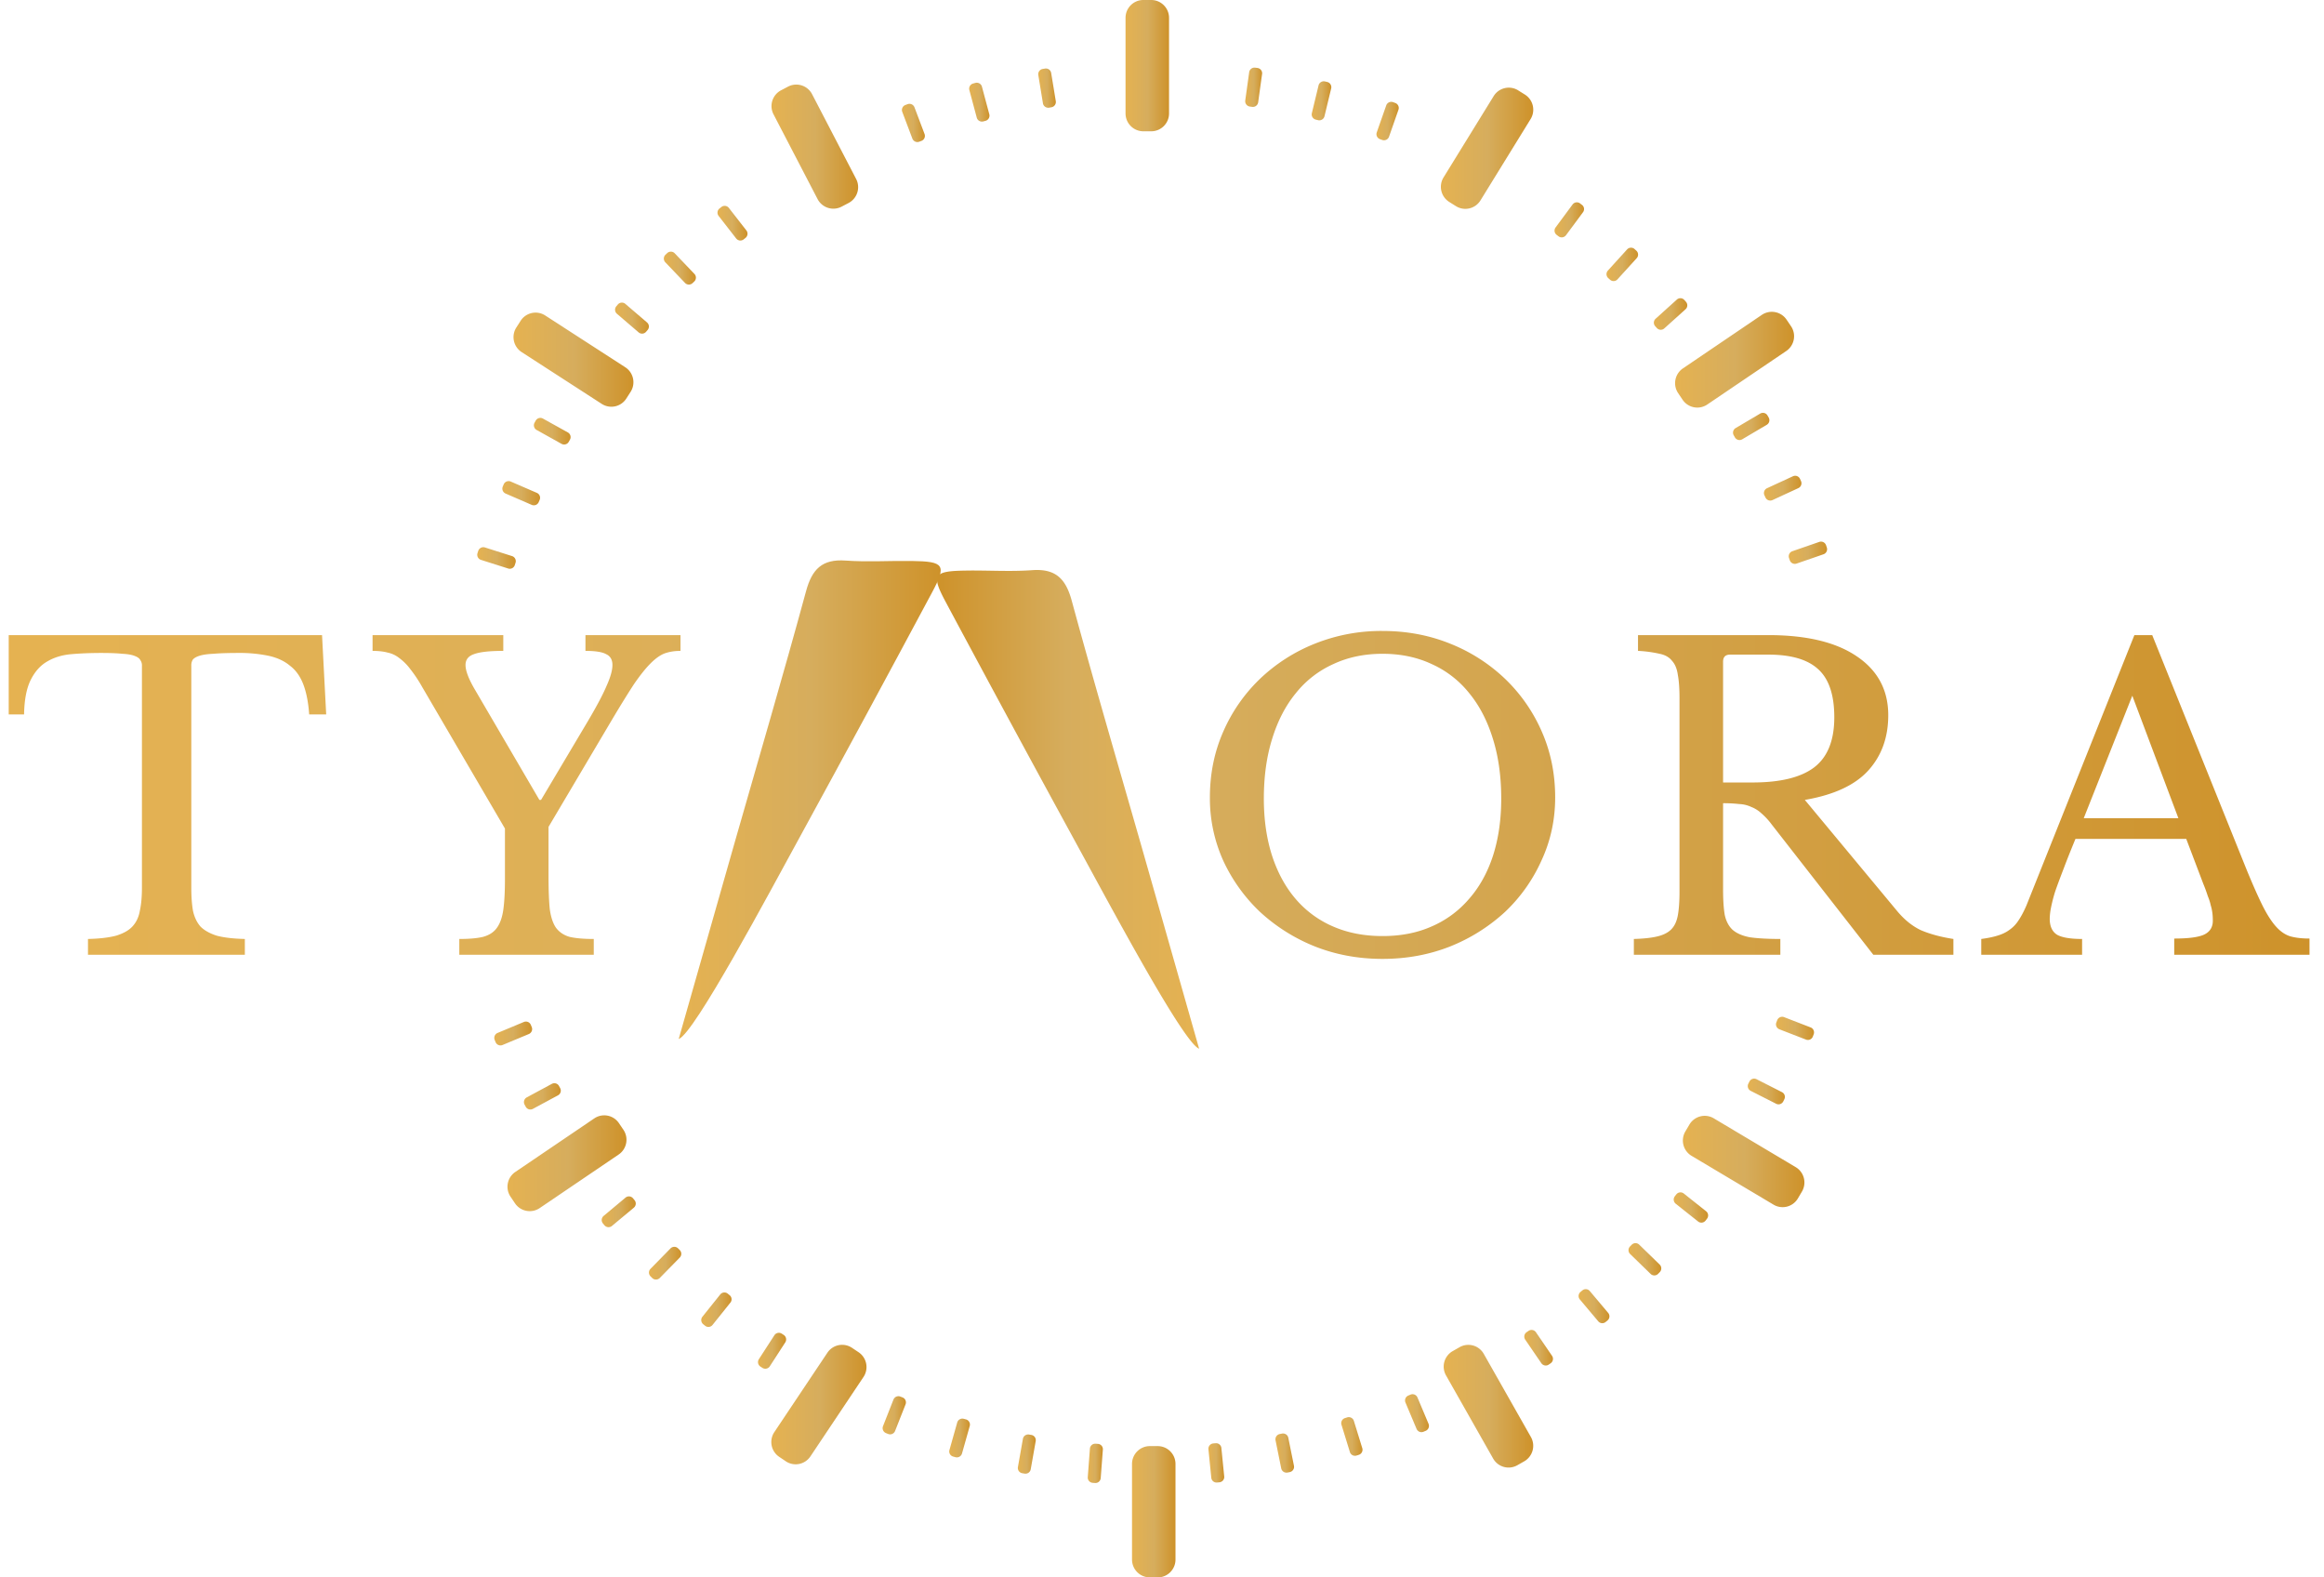 <svg width="112" height="76" fill="none" xmlns="http://www.w3.org/2000/svg"><path d="M15.72 34.42h-.82c-.04-.573-.133-1.053-.28-1.44-.147-.387-.36-.687-.64-.9-.267-.227-.607-.387-1.02-.48a6.805 6.805 0 0 0-1.48-.14c-.493 0-.893.013-1.2.04-.293.013-.52.047-.68.1-.16.053-.267.12-.32.2a.546.546 0 0 0-.06.28v10.7c0 .427.027.793.08 1.1.067.307.187.56.36.76.187.187.447.333.78.44.347.093.8.147 1.36.16V46H4.24v-.76c.56-.013 1.013-.067 1.36-.16.347-.107.607-.253.78-.44.187-.2.307-.453.36-.76.067-.307.1-.673.1-1.1v-10.7a.438.438 0 0 0-.08-.28c-.04-.08-.133-.147-.28-.2-.133-.053-.327-.087-.58-.1-.253-.027-.593-.04-1.02-.04-.52 0-1.007.02-1.46.06-.44.04-.827.16-1.16.36-.32.187-.58.48-.78.88-.2.4-.307.953-.32 1.66H.42V30.6h15.1l.2 3.82zm4.615-1.34a6.514 6.514 0 0 0-.56-.84 2.58 2.58 0 0 0-.54-.54 1.343 1.343 0 0 0-.56-.26c-.2-.053-.44-.08-.72-.08v-.76h6.3v.76c-.667 0-1.14.053-1.42.16-.267.093-.4.267-.4.52 0 .28.153.68.46 1.2l3.1 5.3h.08l2.26-3.8c.426-.72.726-1.287.9-1.7.186-.413.28-.747.28-1s-.1-.427-.3-.52c-.187-.107-.52-.16-1-.16v-.76h4.58v.76c-.28 0-.534.04-.76.12-.214.08-.44.24-.68.48-.24.24-.507.573-.8 1-.28.427-.627.987-1.04 1.68l-3.08 5.2v2.38c0 .653.02 1.18.06 1.58.053.387.153.687.3.9.16.213.38.36.66.44.293.067.68.1 1.16.1V46h-6.48v-.76c.48 0 .86-.033 1.14-.1.293-.08.513-.22.66-.42.16-.213.266-.507.32-.88.053-.373.08-.867.08-1.48v-2.44l-4-6.84zm46.293-2.68c1.173 0 2.267.207 3.28.62a8.245 8.245 0 0 1 2.64 1.7 7.893 7.893 0 0 1 1.76 2.54c.427.973.64 2.027.64 3.16 0 1.08-.22 2.093-.66 3.04a7.786 7.786 0 0 1-1.76 2.48 8.623 8.623 0 0 1-2.64 1.66c-1.013.4-2.1.6-3.26.6-1.16 0-2.247-.2-3.26-.6a8.62 8.62 0 0 1-2.64-1.66 8.056 8.056 0 0 1-1.78-2.48 7.312 7.312 0 0 1-.64-3.04c0-1.133.213-2.187.64-3.16a7.89 7.89 0 0 1 1.76-2.54 8.243 8.243 0 0 1 2.64-1.7 8.601 8.601 0 0 1 3.28-.62zm0 14.7c.88 0 1.667-.153 2.36-.46a4.933 4.933 0 0 0 1.8-1.32c.507-.573.893-1.267 1.16-2.08.267-.827.4-1.747.4-2.76 0-1.067-.133-2.027-.4-2.88-.267-.867-.647-1.6-1.14-2.2a4.85 4.85 0 0 0-1.8-1.4c-.707-.333-1.5-.5-2.38-.5-.88 0-1.673.167-2.38.5a4.85 4.85 0 0 0-1.8 1.4c-.493.6-.873 1.333-1.14 2.2-.267.853-.4 1.813-.4 2.88 0 1.013.133 1.933.4 2.76.267.813.647 1.507 1.14 2.08a4.932 4.932 0 0 0 1.8 1.32c.707.307 1.5.46 2.38.46zM91 34.46c0 1.067-.32 1.953-.96 2.66-.64.707-1.66 1.18-3.06 1.42l4.42 5.32c.36.44.753.76 1.18.96.44.187.96.327 1.56.42V46h-3.86l-4.9-6.28a3.351 3.351 0 0 0-.5-.54 1.524 1.524 0 0 0-.48-.3 1.484 1.484 0 0 0-.58-.14 6.421 6.421 0 0 0-.78-.04v4.16c0 .493.026.9.08 1.22.066.307.193.547.38.72.2.173.48.293.84.36.373.053.86.08 1.46.08V46h-7.06v-.76c.467-.013.84-.053 1.12-.12.293-.067.52-.18.68-.34.16-.16.266-.387.32-.68.053-.293.08-.673.08-1.14v-9.32c0-.467-.027-.84-.08-1.12-.04-.293-.133-.52-.28-.68-.133-.173-.334-.287-.6-.34a5.957 5.957 0 0 0-1.04-.14v-.76h6.28c1.84 0 3.26.34 4.26 1.02 1.013.68 1.52 1.627 1.52 2.84zm-7.96 3.24h1.42c1.333 0 2.32-.24 2.96-.72.653-.493.98-1.3.98-2.42 0-1.08-.26-1.853-.78-2.32-.507-.467-1.307-.7-2.4-.7h-1.84c-.227 0-.34.113-.34.34v5.82zm22.322 2.72h-5.34c-.227.547-.42 1.033-.58 1.46-.16.413-.294.773-.4 1.08a7.51 7.51 0 0 0-.2.78 2.95 2.95 0 0 0-.06.52c0 .373.12.633.36.78.24.133.64.2 1.2.2V46h-4.86v-.76c.306-.04.566-.093.78-.16.226-.067.42-.16.58-.28.173-.12.32-.273.44-.46.133-.2.26-.44.38-.72l5.2-13.02h.86l4.54 11.28c.306.747.573 1.347.8 1.8.226.44.446.773.66 1 .213.227.44.373.68.44.253.067.553.1.9.1V46h-6.52v-.78c.706 0 1.193-.067 1.46-.2.266-.133.4-.353.4-.66 0-.133-.007-.253-.02-.36a2.216 2.216 0 0 0-.08-.38 2.441 2.441 0 0 0-.14-.44 7.428 7.428 0 0 0-.22-.6l-.82-2.16zm-4.94-1h4.56l-2.22-5.9-2.34 5.9z" fill="url(#a)"/><path d="M46.56 27.49c1.063-.015 2.13.057 3.187-.019 1.13-.08 1.617.414 1.905 1.479 1.094 4.02 2.27 8.017 3.415 12.022.888 3.11 1.772 6.22 2.722 9.556-.763-.283-4.31-6.948-5.915-9.878a1489.138 1489.138 0 0 1-6.288-11.628c-.722-1.344-.601-1.51.974-1.531z" fill="url(#b)"/><path d="M43.937 27.028c-1.063-.016-2.13.057-3.188-.02-1.129-.08-1.616.415-1.904 1.479-1.094 4.02-2.27 8.016-3.415 12.02-.888 3.11-1.772 6.219-2.722 9.555.763-.283 4.31-6.947 5.915-9.877 2.115-3.866 4.208-7.743 6.287-11.626.723-1.344.602-1.51-.973-1.531z" fill="url(#c)"/><path d="M55.793 76h-.38a.86.86 0 0 1-.858-.86v-4.606a.86.86 0 0 1 .858-.86h.38a.86.86 0 0 1 .857.86v4.606c0 .475-.383.86-.857.86z" fill="url(#d)"/><path d="m73.457 70.407-.331.188a.854.854 0 0 1-1.168-.322l-2.27-4.004a.86.86 0 0 1 .32-1.171l.332-.189a.854.854 0 0 1 1.168.323l2.27 4.003a.862.862 0 0 1-.321 1.172z" fill="url(#e)"/><path d="m86.839 57.412-.194.329a.855.855 0 0 1-1.174.3l-3.948-2.351a.86.86 0 0 1-.3-1.178l.195-.33a.855.855 0 0 1 1.174-.3l3.948 2.352a.86.86 0 0 1 .299 1.178z" fill="url(#f)"/><path d="m86.1 15.402.214.316a.86.86 0 0 1-.23 1.194l-3.806 2.578a.855.855 0 0 1-1.19-.231l-.213-.317a.86.86 0 0 1 .23-1.193l3.805-2.58a.858.858 0 0 1 1.19.233z" fill="url(#g)"/><path d="m73.162 4.353.323.201c.403.25.527.779.279 1.183l-2.415 3.917a.856.856 0 0 1-1.18.28l-.323-.202a.862.862 0 0 1-.278-1.183l2.415-3.917a.855.855 0 0 1 1.18-.28z" fill="url(#h)"/><path d="M55.1 0h.38a.86.86 0 0 1 .859.86v4.606a.86.86 0 0 1-.858.86h-.38a.86.86 0 0 1-.858-.86V.86c0-.475.383-.86.858-.86z" fill="url(#i)"/><path d="m37.642 4.35.337-.177a.857.857 0 0 1 1.157.364l2.122 4.083c.22.421.056.94-.362 1.16l-.338.177a.857.857 0 0 1-1.156-.364L37.279 5.51a.86.86 0 0 1 .363-1.16z" fill="url(#j)"/><path d="m24.885 15.777.205-.32a.855.855 0 0 1 1.184-.258l3.859 2.495a.86.86 0 0 1 .256 1.188l-.205.32A.855.855 0 0 1 29 19.46l-3.859-2.495a.86.86 0 0 1-.256-1.188z" fill="url(#k)"/><path d="m24.818 57.975-.213-.316a.86.86 0 0 1 .23-1.194l3.805-2.58a.855.855 0 0 1 1.19.232l.214.316a.86.86 0 0 1-.231 1.194l-3.805 2.58a.857.857 0 0 1-1.19-.232z" fill="url(#l)"/><path d="m37.868 70.404-.317-.213A.86.86 0 0 1 37.317 69l2.557-3.825a.854.854 0 0 1 1.189-.234l.317.212a.86.86 0 0 1 .233 1.192l-2.557 3.825a.854.854 0 0 1-1.188.235z" fill="url(#m)"/><path d="m58.655 71.428.113-.01a.257.257 0 0 0 .23-.282l-.137-1.37a.257.257 0 0 0-.28-.23l-.114.01a.257.257 0 0 0-.229.281l.137 1.371c.014.143.14.245.28.23z" fill="url(#n)"/><path d="m62.048 70.948.111-.022a.259.259 0 0 0 .2-.304l-.273-1.35a.258.258 0 0 0-.302-.201l-.112.022a.259.259 0 0 0-.2.303l.273 1.35c.03.14.164.23.303.202z" fill="url(#o)"/><path d="m65.375 70.129.108-.034a.257.257 0 0 0 .169-.32l-.406-1.316a.256.256 0 0 0-.32-.169l-.108.034a.257.257 0 0 0-.169.32l.406 1.316c.04.136.185.212.32.169z" fill="url(#p)"/><path d="m68.604 68.981.105-.044a.258.258 0 0 0 .136-.337l-.534-1.27a.257.257 0 0 0-.336-.136l-.105.044a.258.258 0 0 0-.137.337l.535 1.27a.254.254 0 0 0 .336.136z" fill="url(#q)"/><path d="m74.638 65.747.093-.064a.259.259 0 0 0 .067-.357l-.776-1.136a.257.257 0 0 0-.357-.068l-.094.064a.259.259 0 0 0-.067.358l.777 1.136c.081.117.24.147.356.067z" fill="url(#r)"/><path d="m77.384 63.691.088-.073a.257.257 0 0 0 .03-.362l-.885-1.052a.255.255 0 0 0-.361-.03l-.088.073a.257.257 0 0 0-.03.362l.885 1.052c.09.109.253.123.36.03z" fill="url(#s)"/><path d="m79.91 61.372.08-.081a.258.258 0 0 0-.006-.364l-.987-.96a.256.256 0 0 0-.362.007l-.08.081a.258.258 0 0 0 .006.364l.987.96a.257.257 0 0 0 .363-.007z" fill="url(#t)"/><path d="m82.194 58.81.07-.09a.258.258 0 0 0-.041-.36l-1.077-.856a.257.257 0 0 0-.36.042l-.07.09a.258.258 0 0 0 .041.36l1.078.856c.11.089.27.07.36-.042z" fill="url(#u)"/><path d="m85.94 53.067.05-.102a.256.256 0 0 0-.112-.345l-1.225-.623a.255.255 0 0 0-.344.114l-.051.102a.256.256 0 0 0 .113.345l1.225.622c.126.064.28.013.344-.113z" fill="url(#v)"/><path d="m87.366 49.941.04-.107a.257.257 0 0 0-.146-.332l-1.28-.496a.256.256 0 0 0-.331.147l-.042.107a.257.257 0 0 0 .147.332l1.28.496a.255.255 0 0 0 .332-.147z" fill="url(#w)"/><path d="m88.039 26.378-.037-.109a.257.257 0 0 0-.326-.16l-1.299.45a.258.258 0 0 0-.159.326l.037.109a.257.257 0 0 0 .326.16l1.299-.449a.258.258 0 0 0 .159-.327z" fill="url(#x)"/><path d="m86.794 23.176-.047-.104a.256.256 0 0 0-.34-.126l-1.248.576a.258.258 0 0 0-.126.342l.048.104c.058.129.211.185.34.126l1.248-.577a.258.258 0 0 0 .125-.341z" fill="url(#y)"/><path d="m85.237 20.116-.058-.1a.255.255 0 0 0-.35-.09l-1.184.699a.256.256 0 0 0-.09.351l.057.1c.072.122.23.162.35.09l1.184-.7a.256.256 0 0 0 .09-.35z" fill="url(#z)"/><path d="m81.249 14.539-.076-.085a.254.254 0 0 0-.362-.02l-1.021.922a.256.256 0 0 0-.02.362l.077.085a.254.254 0 0 0 .361.019l1.022-.921a.256.256 0 0 0 .019-.362z" fill="url(#A)"/><path d="m78.859 12.077-.084-.076a.254.254 0 0 0-.362.017l-.924 1.018a.256.256 0 0 0 .017.363l.085.076a.254.254 0 0 0 .361-.017l.924-1.018a.256.256 0 0 0-.017-.363z" fill="url(#B)"/><path d="m76.235 9.868-.09-.069a.256.256 0 0 0-.359.053l-.817 1.106a.257.257 0 0 0 .052.36l.09.068c.114.085.274.06.359-.053l.818-1.106a.255.255 0 0 0-.053-.36z" fill="url(#C)"/><path d="m67.238 4.96-.106-.039a.256.256 0 0 0-.326.158l-.456 1.3a.257.257 0 0 0 .158.327l.107.038a.256.256 0 0 0 .326-.158l.455-1.3a.257.257 0 0 0-.158-.326z" fill="url(#D)"/><path d="m63.964 3.95-.11-.026a.256.256 0 0 0-.309.19l-.323 1.339a.256.256 0 0 0 .19.31l.11.027a.256.256 0 0 0 .308-.19l.323-1.34a.258.258 0 0 0-.19-.31z" fill="url(#E)"/><path d="m60.605 3.275-.113-.015a.258.258 0 0 0-.29.218l-.19 1.365c-.018.14.079.27.219.29l.113.016c.14.02.268-.078.29-.218l.189-1.365a.256.256 0 0 0-.218-.29z" fill="url(#F)"/><path d="m50.364 3.303-.113.019a.257.257 0 0 0-.212.295l.223 1.358c.022.14.154.235.294.213l.113-.02a.257.257 0 0 0 .212-.295l-.223-1.358a.257.257 0 0 0-.294-.212z" fill="url(#G)"/><path d="m47.008 3.994-.11.03a.257.257 0 0 0-.182.315l.357 1.33a.256.256 0 0 0 .313.181l.11-.03a.257.257 0 0 0 .181-.315l-.356-1.33a.256.256 0 0 0-.313-.181z" fill="url(#H)"/><path d="m43.738 5.019-.107.04a.257.257 0 0 0-.148.331l.487 1.289c.051.132.199.2.331.148l.107-.04a.257.257 0 0 0 .148-.332l-.487-1.288a.258.258 0 0 0-.331-.148z" fill="url(#I)"/><path d="m34.767 9.973-.09.07a.257.257 0 0 0-.044.361l.845 1.086a.256.256 0 0 0 .36.044l.088-.07a.258.258 0 0 0 .045-.36l-.845-1.086a.255.255 0 0 0-.36-.045z" fill="url(#J)"/><path d="m32.154 12.195-.083.079a.258.258 0 0 0-.008.363l.95.995c.097.102.26.107.363.008l.083-.078a.258.258 0 0 0 .007-.364l-.95-.995a.258.258 0 0 0-.362-.008z" fill="url(#K)"/><path d="m29.776 14.67-.073.086a.257.257 0 0 0 .029.362l1.044.895c.108.093.268.08.36-.028l.074-.086a.257.257 0 0 0-.029-.363l-1.044-.895a.256.256 0 0 0-.36.028z" fill="url(#L)"/><path d="m25.817 20.267-.055.1a.257.257 0 0 0 .1.349l1.2.669c.124.068.28.024.348-.1l.056-.1a.257.257 0 0 0-.1-.35l-1.2-.668a.256.256 0 0 0-.349.1z" fill="url(#M)"/><path d="m24.276 23.335-.045.106a.258.258 0 0 0 .134.338l1.26.546c.13.056.28-.003.337-.134l.045-.105a.258.258 0 0 0-.134-.339l-1.26-.546a.257.257 0 0 0-.337.134z" fill="url(#N)"/><path d="m23.047 26.544-.035.108a.257.257 0 0 0 .167.323l1.31.416a.255.255 0 0 0 .321-.167l.035-.109a.257.257 0 0 0-.167-.322l-1.31-.417a.255.255 0 0 0-.32.168z" fill="url(#O)"/><path d="m23.84 50.104.043.106c.054.13.203.193.335.139l1.268-.529a.258.258 0 0 0 .139-.337l-.043-.105a.257.257 0 0 0-.336-.139l-1.268.529a.26.26 0 0 0-.138.336z" fill="url(#P)"/><path d="m25.281 53.222.054.1a.255.255 0 0 0 .347.104l1.21-.653a.256.256 0 0 0 .103-.348l-.054-.1a.255.255 0 0 0-.347-.104l-1.21.653a.258.258 0 0 0-.103.348z" fill="url(#Q)"/><path d="m29.057 58.946.073.088c.091.108.252.124.361.033l1.056-.881a.258.258 0 0 0 .033-.362l-.073-.088a.256.256 0 0 0-.362-.034l-1.055.882a.257.257 0 0 0-.033.362z" fill="url(#R)"/><path d="m31.353 61.497.081.08c.1.098.263.097.363-.004l.963-.983a.26.26 0 0 0-.003-.364l-.081-.08a.257.257 0 0 0-.363.003l-.963.984c-.1.1-.099.263.003.364z" fill="url(#S)"/><path d="m33.891 63.803.09.072c.11.09.271.072.359-.04l.86-1.074a.255.255 0 0 0-.04-.36l-.09-.073a.254.254 0 0 0-.36.04l-.859 1.074a.259.259 0 0 0 .04.361z" fill="url(#T)"/><path d="m36.647 65.843.096.062c.12.077.277.043.355-.075l.747-1.155a.26.26 0 0 0-.074-.356l-.096-.063a.258.258 0 0 0-.355.076l-.748 1.155a.258.258 0 0 0 .075.356z" fill="url(#U)"/><path d="m42.699 69.048.105.042a.256.256 0 0 0 .332-.145l.505-1.282a.257.257 0 0 0-.145-.334l-.105-.041a.256.256 0 0 0-.333.145l-.504 1.282c-.051.13.013.28.145.333z" fill="url(#V)"/><path d="m45.934 70.178.11.03a.257.257 0 0 0 .316-.176l.374-1.325a.258.258 0 0 0-.177-.318l-.11-.03a.257.257 0 0 0-.316.177l-.374 1.325c-.04.137.04.28.177.317z" fill="url(#W)"/><path d="m49.264 70.98.111.019a.257.257 0 0 0 .298-.207l.24-1.357a.257.257 0 0 0-.207-.299l-.111-.019a.256.256 0 0 0-.298.207l-.24 1.357a.255.255 0 0 0 .207.299z" fill="url(#X)"/><path d="m52.658 71.444.113.008a.257.257 0 0 0 .275-.236l.104-1.373a.257.257 0 0 0-.236-.276l-.113-.008a.257.257 0 0 0-.275.236l-.103 1.373a.256.256 0 0 0 .235.276z" fill="url(#Y)"/><defs><linearGradient id="a" x1="0" y1="38.5" x2="112" y2="38.5" gradientUnits="userSpaceOnUse"><stop stop-color="#E5B251"/><stop offset=".51" stop-color="#D6AD5D"/><stop offset="1" stop-color="#CE922A"/></linearGradient><linearGradient id="b" x1="57.788" y1="38.996" x2="45.161" y2="38.996" gradientUnits="userSpaceOnUse"><stop stop-color="#E5B251"/><stop offset=".506" stop-color="#D6AD5D"/><stop offset="1" stop-color="#CE922A"/></linearGradient><linearGradient id="c" x1="32.709" y1="38.532" x2="45.335" y2="38.532" gradientUnits="userSpaceOnUse"><stop stop-color="#E5B251"/><stop offset=".506" stop-color="#D6AD5D"/><stop offset="1" stop-color="#CE922A"/></linearGradient><linearGradient id="d" x1="54.556" y1="72.838" x2="56.65" y2="72.838" gradientUnits="userSpaceOnUse"><stop stop-color="#E5B251"/><stop offset=".506" stop-color="#D6AD5D"/><stop offset="1" stop-color="#CE922A"/></linearGradient><linearGradient id="e" x1="69.574" y1="67.753" x2="73.89" y2="67.753" gradientUnits="userSpaceOnUse"><stop stop-color="#E5B251"/><stop offset=".506" stop-color="#D6AD5D"/><stop offset="1" stop-color="#CE922A"/></linearGradient><linearGradient id="f" x1="81.104" y1="55.962" x2="86.96" y2="55.962" gradientUnits="userSpaceOnUse"><stop stop-color="#E5B251"/><stop offset=".506" stop-color="#D6AD5D"/><stop offset="1" stop-color="#CE922A"/></linearGradient><linearGradient id="g" x1="80.729" y1="17.331" x2="86.46" y2="17.331" gradientUnits="userSpaceOnUse"><stop stop-color="#E5B251"/><stop offset=".506" stop-color="#D6AD5D"/><stop offset="1" stop-color="#CE922A"/></linearGradient><linearGradient id="h" x1="69.439" y1="7.143" x2="73.892" y2="7.143" gradientUnits="userSpaceOnUse"><stop stop-color="#E5B251"/><stop offset=".506" stop-color="#D6AD5D"/><stop offset="1" stop-color="#CE922A"/></linearGradient><linearGradient id="i" x1="54.243" y1="3.163" x2="56.337" y2="3.163" gradientUnits="userSpaceOnUse"><stop stop-color="#E5B251"/><stop offset=".506" stop-color="#D6AD5D"/><stop offset="1" stop-color="#CE922A"/></linearGradient><linearGradient id="j" x1="37.18" y1="7.066" x2="41.355" y2="7.066" gradientUnits="userSpaceOnUse"><stop stop-color="#E5B251"/><stop offset=".506" stop-color="#D6AD5D"/><stop offset="1" stop-color="#CE922A"/></linearGradient><linearGradient id="k" x1="24.749" y1="17.331" x2="30.528" y2="17.331" gradientUnits="userSpaceOnUse"><stop stop-color="#E5B251"/><stop offset=".506" stop-color="#D6AD5D"/><stop offset="1" stop-color="#CE922A"/></linearGradient><linearGradient id="l" x1="24.458" y1="56.046" x2="30.189" y2="56.046" gradientUnits="userSpaceOnUse"><stop stop-color="#E5B251"/><stop offset=".506" stop-color="#D6AD5D"/><stop offset="1" stop-color="#CE922A"/></linearGradient><linearGradient id="m" x1="37.173" y1="67.671" x2="41.761" y2="67.671" gradientUnits="userSpaceOnUse"><stop stop-color="#E5B251"/><stop offset=".506" stop-color="#D6AD5D"/><stop offset="1" stop-color="#CE922A"/></linearGradient><linearGradient id="n" x1="58.237" y1="70.482" x2="59" y2="70.482" gradientUnits="userSpaceOnUse"><stop stop-color="#E5B251"/><stop offset=".506" stop-color="#D6AD5D"/><stop offset="1" stop-color="#CE922A"/></linearGradient><linearGradient id="o" x1="61.467" y1="70.01" x2="62.364" y2="70.01" gradientUnits="userSpaceOnUse"><stop stop-color="#E5B251"/><stop offset=".506" stop-color="#D6AD5D"/><stop offset="1" stop-color="#CE922A"/></linearGradient><linearGradient id="p" x1="64.636" y1="69.209" x2="65.664" y2="69.209" gradientUnits="userSpaceOnUse"><stop stop-color="#E5B251"/><stop offset=".506" stop-color="#D6AD5D"/><stop offset="1" stop-color="#CE922A"/></linearGradient><linearGradient id="q" x1="67.712" y1="68.089" x2="68.864" y2="68.089" gradientUnits="userSpaceOnUse"><stop stop-color="#E5B251"/><stop offset=".506" stop-color="#D6AD5D"/><stop offset="1" stop-color="#CE922A"/></linearGradient><linearGradient id="r" x1="73.46" y1="64.934" x2="74.843" y2="64.934" gradientUnits="userSpaceOnUse"><stop stop-color="#E5B251"/><stop offset=".506" stop-color="#D6AD5D"/><stop offset="1" stop-color="#CE922A"/></linearGradient><linearGradient id="s" x1="76.076" y1="62.932" x2="77.561" y2="62.932" gradientUnits="userSpaceOnUse"><stop stop-color="#E5B251"/><stop offset=".506" stop-color="#D6AD5D"/><stop offset="1" stop-color="#CE922A"/></linearGradient><linearGradient id="t" x1="78.484" y1="60.673" x2="80.062" y2="60.673" gradientUnits="userSpaceOnUse"><stop stop-color="#E5B251"/><stop offset=".506" stop-color="#D6AD5D"/><stop offset="1" stop-color="#CE922A"/></linearGradient><linearGradient id="u" x1="80.66" y1="58.179" x2="82.319" y2="58.179" gradientUnits="userSpaceOnUse"><stop stop-color="#E5B251"/><stop offset=".506" stop-color="#D6AD5D"/><stop offset="1" stop-color="#CE922A"/></linearGradient><linearGradient id="v" x1="84.23" y1="52.588" x2="86.019" y2="52.588" gradientUnits="userSpaceOnUse"><stop stop-color="#E5B251"/><stop offset=".506" stop-color="#D6AD5D"/><stop offset="1" stop-color="#CE922A"/></linearGradient><linearGradient id="w" x1="85.589" y1="49.548" x2="87.423" y2="49.548" gradientUnits="userSpaceOnUse"><stop stop-color="#E5B251"/><stop offset=".506" stop-color="#D6AD5D"/><stop offset="1" stop-color="#CE922A"/></linearGradient><linearGradient id="x" x1="86.205" y1="26.632" x2="88.053" y2="26.632" gradientUnits="userSpaceOnUse"><stop stop-color="#E5B251"/><stop offset=".506" stop-color="#D6AD5D"/><stop offset="1" stop-color="#CE922A"/></linearGradient><linearGradient id="y" x1="85.011" y1="23.52" x2="86.818" y2="23.52" gradientUnits="userSpaceOnUse"><stop stop-color="#E5B251"/><stop offset=".506" stop-color="#D6AD5D"/><stop offset="1" stop-color="#CE922A"/></linearGradient><linearGradient id="z" x1="83.519" y1="20.546" x2="85.272" y2="20.546" gradientUnits="userSpaceOnUse"><stop stop-color="#E5B251"/><stop offset=".506" stop-color="#D6AD5D"/><stop offset="1" stop-color="#CE922A"/></linearGradient><linearGradient id="A" x1="79.706" y1="15.128" x2="81.315" y2="15.128" gradientUnits="userSpaceOnUse"><stop stop-color="#E5B251"/><stop offset=".506" stop-color="#D6AD5D"/><stop offset="1" stop-color="#CE922A"/></linearGradient><linearGradient id="B" x1="77.422" y1="12.738" x2="78.943" y2="12.738" gradientUnits="userSpaceOnUse"><stop stop-color="#E5B251"/><stop offset=".506" stop-color="#D6AD5D"/><stop offset="1" stop-color="#CE922A"/></linearGradient><linearGradient id="C" x1="74.917" y1="10.593" x2="76.339" y2="10.593" gradientUnits="userSpaceOnUse"><stop stop-color="#E5B251"/><stop offset=".506" stop-color="#D6AD5D"/><stop offset="1" stop-color="#CE922A"/></linearGradient><linearGradient id="D" x1="66.334" y1="5.832" x2="67.41" y2="5.832" gradientUnits="userSpaceOnUse"><stop stop-color="#E5B251"/><stop offset=".506" stop-color="#D6AD5D"/><stop offset="1" stop-color="#CE922A"/></linearGradient><linearGradient id="E" x1="63.213" y1="4.856" x2="64.16" y2="4.856" gradientUnits="userSpaceOnUse"><stop stop-color="#E5B251"/><stop offset=".506" stop-color="#D6AD5D"/><stop offset="1" stop-color="#CE922A"/></linearGradient><linearGradient id="F" x1="60.012" y1="4.205" x2="60.826" y2="4.205" gradientUnits="userSpaceOnUse"><stop stop-color="#E5B251"/><stop offset=".506" stop-color="#D6AD5D"/><stop offset="1" stop-color="#CE922A"/></linearGradient><linearGradient id="G" x1="50.036" y1="4.244" x2="50.883" y2="4.244" gradientUnits="userSpaceOnUse"><stop stop-color="#E5B251"/><stop offset=".506" stop-color="#D6AD5D"/><stop offset="1" stop-color="#CE922A"/></linearGradient><linearGradient id="H" x1="46.708" y1="4.922" x2="47.687" y2="4.922" gradientUnits="userSpaceOnUse"><stop stop-color="#E5B251"/><stop offset=".506" stop-color="#D6AD5D"/><stop offset="1" stop-color="#CE922A"/></linearGradient><linearGradient id="I" x1="43.467" y1="5.923" x2="44.573" y2="5.923" gradientUnits="userSpaceOnUse"><stop stop-color="#E5B251"/><stop offset=".506" stop-color="#D6AD5D"/><stop offset="1" stop-color="#CE922A"/></linearGradient><linearGradient id="J" x1="34.578" y1="10.754" x2="36.025" y2="10.754" gradientUnits="userSpaceOnUse"><stop stop-color="#E5B251"/><stop offset=".506" stop-color="#D6AD5D"/><stop offset="1" stop-color="#CE922A"/></linearGradient><linearGradient id="K" x1="31.992" y1="12.919" x2="33.536" y2="12.919" gradientUnits="userSpaceOnUse"><stop stop-color="#E5B251"/><stop offset=".506" stop-color="#D6AD5D"/><stop offset="1" stop-color="#CE922A"/></linearGradient><linearGradient id="L" x1="29.64" y1="15.327" x2="31.27" y2="15.327" gradientUnits="userSpaceOnUse"><stop stop-color="#E5B251"/><stop offset=".506" stop-color="#D6AD5D"/><stop offset="1" stop-color="#CE922A"/></linearGradient><linearGradient id="M" x1="25.729" y1="20.777" x2="27.497" y2="20.777" gradientUnits="userSpaceOnUse"><stop stop-color="#E5B251"/><stop offset=".506" stop-color="#D6AD5D"/><stop offset="1" stop-color="#CE922A"/></linearGradient><linearGradient id="N" x1="24.209" y1="23.763" x2="26.028" y2="23.763" gradientUnits="userSpaceOnUse"><stop stop-color="#E5B251"/><stop offset=".506" stop-color="#D6AD5D"/><stop offset="1" stop-color="#CE922A"/></linearGradient><linearGradient id="O" x1="23" y1="26.884" x2="24.856" y2="26.884" gradientUnits="userSpaceOnUse"><stop stop-color="#E5B251"/><stop offset=".506" stop-color="#D6AD5D"/><stop offset="1" stop-color="#CE922A"/></linearGradient><linearGradient id="P" x1="23.821" y1="49.794" x2="25.645" y2="49.794" gradientUnits="userSpaceOnUse"><stop stop-color="#E5B251"/><stop offset=".506" stop-color="#D6AD5D"/><stop offset="1" stop-color="#CE922A"/></linearGradient><linearGradient id="Q" x1="25.251" y1="52.823" x2="27.026" y2="52.823" gradientUnits="userSpaceOnUse"><stop stop-color="#E5B251"/><stop offset=".506" stop-color="#D6AD5D"/><stop offset="1" stop-color="#CE922A"/></linearGradient><linearGradient id="R" x1="28.997" y1="58.385" x2="30.638" y2="58.385" gradientUnits="userSpaceOnUse"><stop stop-color="#E5B251"/><stop offset=".506" stop-color="#D6AD5D"/><stop offset="1" stop-color="#CE922A"/></linearGradient><linearGradient id="S" x1="31.276" y1="60.861" x2="32.832" y2="60.861" gradientUnits="userSpaceOnUse"><stop stop-color="#E5B251"/><stop offset=".506" stop-color="#D6AD5D"/><stop offset="1" stop-color="#CE922A"/></linearGradient><linearGradient id="T" x1="33.796" y1="63.101" x2="35.256" y2="63.101" gradientUnits="userSpaceOnUse"><stop stop-color="#E5B251"/><stop offset=".506" stop-color="#D6AD5D"/><stop offset="1" stop-color="#CE922A"/></linearGradient><linearGradient id="U" x1="36.531" y1="65.082" x2="37.886" y2="65.082" gradientUnits="userSpaceOnUse"><stop stop-color="#E5B251"/><stop offset=".506" stop-color="#D6AD5D"/><stop offset="1" stop-color="#CE922A"/></linearGradient><linearGradient id="V" x1="42.536" y1="68.189" x2="43.658" y2="68.189" gradientUnits="userSpaceOnUse"><stop stop-color="#E5B251"/><stop offset=".506" stop-color="#D6AD5D"/><stop offset="1" stop-color="#CE922A"/></linearGradient><linearGradient id="W" x1="45.746" y1="69.285" x2="46.742" y2="69.285" gradientUnits="userSpaceOnUse"><stop stop-color="#E5B251"/><stop offset=".506" stop-color="#D6AD5D"/><stop offset="1" stop-color="#CE922A"/></linearGradient><linearGradient id="X" x1="49.052" y1="70.059" x2="49.916" y2="70.059" gradientUnits="userSpaceOnUse"><stop stop-color="#E5B251"/><stop offset=".506" stop-color="#D6AD5D"/><stop offset="1" stop-color="#CE922A"/></linearGradient><linearGradient id="Y" x1="52.421" y1="70.505" x2="53.15" y2="70.505" gradientUnits="userSpaceOnUse"><stop stop-color="#E5B251"/><stop offset=".506" stop-color="#D6AD5D"/><stop offset="1" stop-color="#CE922A"/></linearGradient></defs></svg>